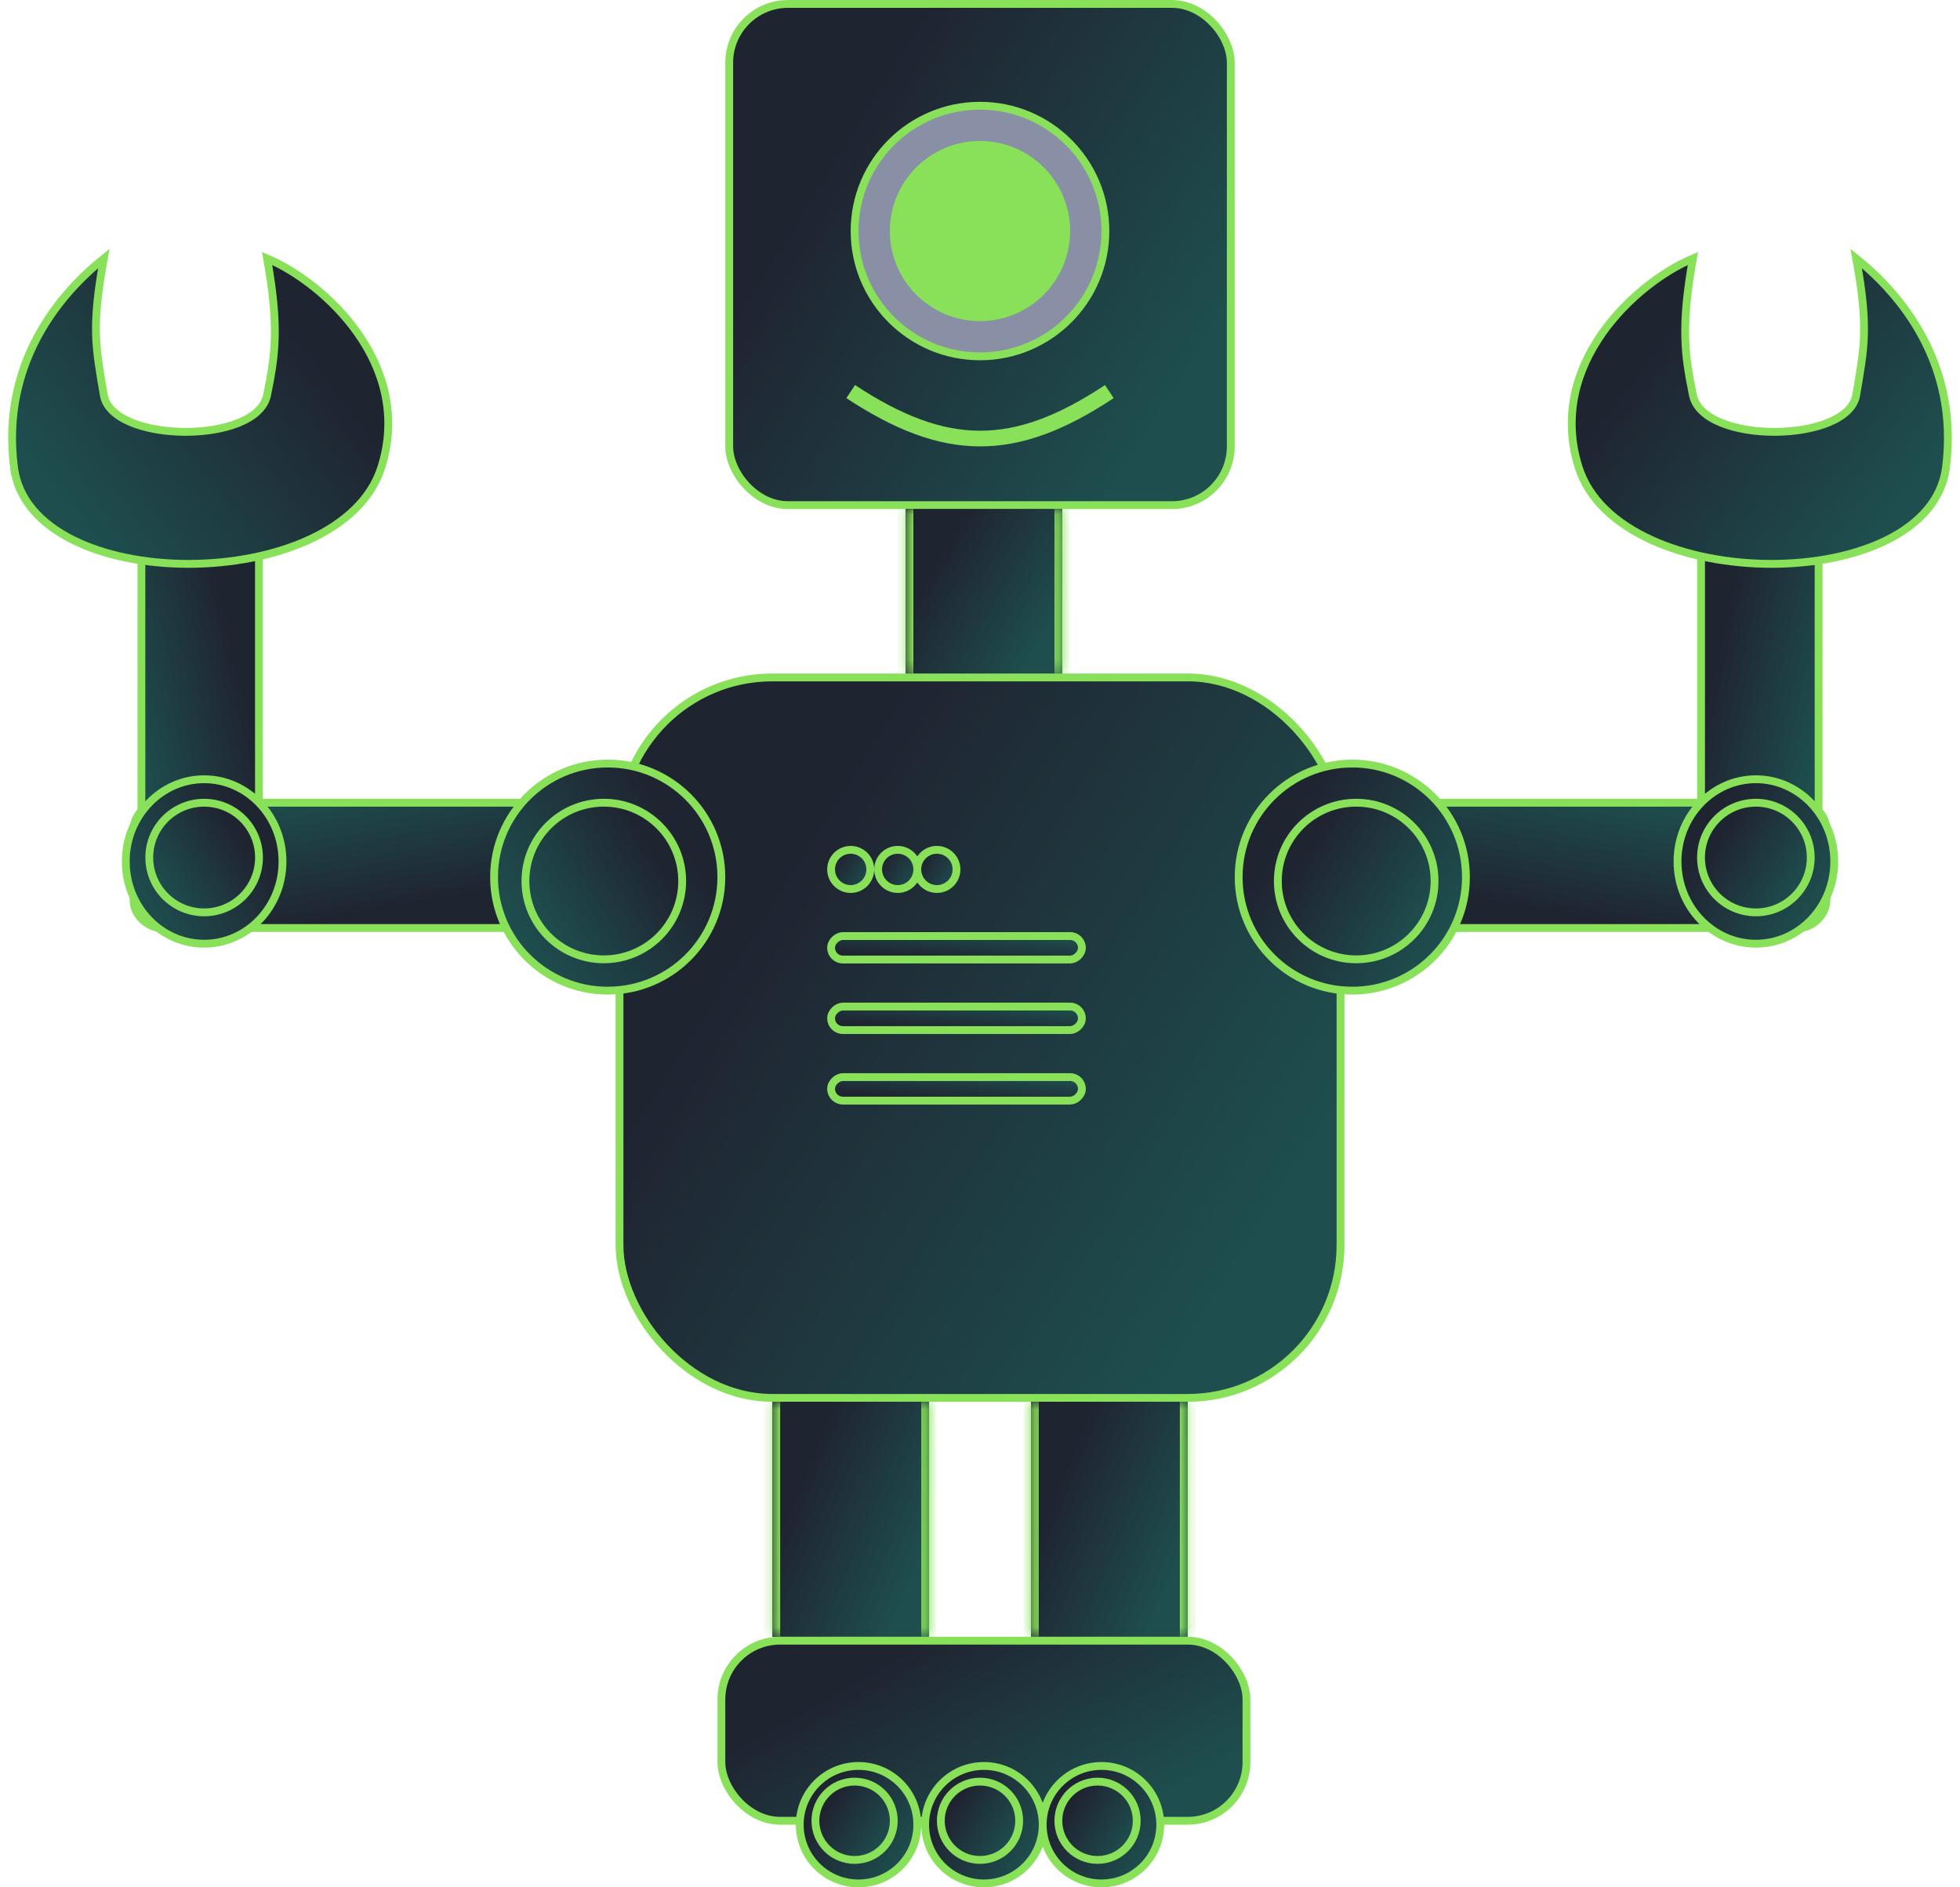 <svg width="162" height="156" viewBox="0 0 162 156" fill="none" xmlns="http://www.w3.org/2000/svg">
<rect x="51.203" y="55.994" width="59.595" height="59.551" rx="12.632" fill="#1F2431"/>
<rect x="51.203" y="55.994" width="59.595" height="59.551" rx="12.632" fill="url(#paint0_linear_776_41441)"/>
<rect x="68.693" y="79.313" width="1.943" height="20.729" rx="0.972" transform="rotate(-90 68.693 79.313)" fill="#1F2431"/>
<rect x="68.693" y="79.313" width="1.943" height="20.729" rx="0.972" transform="rotate(-90 68.693 79.313)" fill="url(#paint1_linear_776_41441)"/>
<rect x="68.693" y="79.313" width="1.943" height="20.729" rx="0.972" transform="rotate(-90 68.693 79.313)" stroke="#89E159" stroke-width="0.648"/>
<rect x="68.693" y="85.143" width="1.943" height="20.729" rx="0.972" transform="rotate(-90 68.693 85.143)" fill="#1F2431"/>
<rect x="68.693" y="85.143" width="1.943" height="20.729" rx="0.972" transform="rotate(-90 68.693 85.143)" fill="url(#paint2_linear_776_41441)"/>
<rect x="68.693" y="85.143" width="1.943" height="20.729" rx="0.972" transform="rotate(-90 68.693 85.143)" stroke="#89E159" stroke-width="0.648"/>
<rect x="68.693" y="90.973" width="1.943" height="20.729" rx="0.972" transform="rotate(-90 68.693 90.973)" fill="#1F2431"/>
<rect x="68.693" y="90.973" width="1.943" height="20.729" rx="0.972" transform="rotate(-90 68.693 90.973)" fill="url(#paint3_linear_776_41441)"/>
<rect x="68.693" y="90.973" width="1.943" height="20.729" rx="0.972" transform="rotate(-90 68.693 90.973)" stroke="#89E159" stroke-width="0.648"/>
<path d="M71.932 71.863C71.932 72.758 71.207 73.483 70.312 73.483C69.418 73.483 68.693 72.758 68.693 71.863C68.693 70.969 69.418 70.244 70.312 70.244C71.207 70.244 71.932 70.969 71.932 71.863Z" fill="#1F2431"/>
<path d="M71.932 71.863C71.932 72.758 71.207 73.483 70.312 73.483C69.418 73.483 68.693 72.758 68.693 71.863C68.693 70.969 69.418 70.244 70.312 70.244C71.207 70.244 71.932 70.969 71.932 71.863Z" fill="url(#paint4_linear_776_41441)"/>
<path d="M71.932 71.863C71.932 72.758 71.207 73.483 70.312 73.483C69.418 73.483 68.693 72.758 68.693 71.863C68.693 70.969 69.418 70.244 70.312 70.244C71.207 70.244 71.932 70.969 71.932 71.863Z" stroke="#89E159" stroke-width="0.648"/>
<path d="M75.82 71.863C75.82 72.758 75.094 73.483 74.2 73.483C73.306 73.483 72.581 72.758 72.581 71.863C72.581 70.969 73.306 70.244 74.2 70.244C75.094 70.244 75.82 70.969 75.82 71.863Z" fill="#1F2431"/>
<path d="M75.82 71.863C75.82 72.758 75.094 73.483 74.2 73.483C73.306 73.483 72.581 72.758 72.581 71.863C72.581 70.969 73.306 70.244 74.2 70.244C75.094 70.244 75.82 70.969 75.82 71.863Z" fill="url(#paint5_linear_776_41441)"/>
<path d="M75.82 71.863C75.82 72.758 75.094 73.483 74.2 73.483C73.306 73.483 72.581 72.758 72.581 71.863C72.581 70.969 73.306 70.244 74.2 70.244C75.094 70.244 75.82 70.969 75.82 71.863Z" stroke="#89E159" stroke-width="0.648"/>
<path d="M79.057 71.863C79.057 72.758 78.332 73.483 77.438 73.483C76.543 73.483 75.818 72.758 75.818 71.863C75.818 70.969 76.543 70.244 77.438 70.244C78.332 70.244 79.057 70.969 79.057 71.863Z" fill="#1F2431"/>
<path d="M79.057 71.863C79.057 72.758 78.332 73.483 77.438 73.483C76.543 73.483 75.818 72.758 75.818 71.863C75.818 70.969 76.543 70.244 77.438 70.244C78.332 70.244 79.057 70.969 79.057 71.863Z" fill="url(#paint6_linear_776_41441)"/>
<path d="M79.057 71.863C79.057 72.758 78.332 73.483 77.438 73.483C76.543 73.483 75.818 72.758 75.818 71.863C75.818 70.969 76.543 70.244 77.438 70.244C78.332 70.244 79.057 70.969 79.057 71.863Z" stroke="#89E159" stroke-width="0.648"/>
<rect x="51.203" y="55.994" width="59.595" height="59.551" rx="12.632" stroke="#89E159" stroke-width="0.648"/>
<rect x="60.271" y="0.326" width="41.457" height="41.427" rx="4.858" fill="#1F2431"/>
<rect x="60.271" y="0.326" width="41.457" height="41.427" rx="4.858" fill="url(#paint7_linear_776_41441)"/>
<rect x="60.271" y="0.326" width="41.457" height="41.427" rx="4.858" stroke="#89E159" stroke-width="0.648"/>
<mask id="path-9-inside-1_776_41441" fill="white">
<path d="M74.846 42.076H87.801V55.669H74.846V42.076Z"/>
</mask>
<path d="M74.846 42.076H87.801V55.669H74.846V42.076Z" fill="#1F2431"/>
<path d="M74.846 42.076H87.801V55.669H74.846V42.076Z" fill="url(#paint8_linear_776_41441)"/>
<path d="M87.153 42.076V55.669H88.449V42.076H87.153ZM75.493 55.669V42.076H74.198V55.669H75.493Z" fill="#89E159" mask="url(#path-9-inside-1_776_41441)"/>
<mask id="path-11-inside-2_776_41441" fill="white">
<path d="M63.835 115.869H76.79V135.288H63.835V115.869Z"/>
</mask>
<path d="M63.835 115.869H76.79V135.288H63.835V115.869Z" fill="#1F2431"/>
<path d="M63.835 115.869H76.79V135.288H63.835V115.869Z" fill="url(#paint9_linear_776_41441)"/>
<path d="M76.143 115.869V135.288H77.438V115.869H76.143ZM64.483 135.288V115.869H63.187V135.288H64.483Z" fill="#89E159" mask="url(#path-11-inside-2_776_41441)"/>
<mask id="path-13-inside-3_776_41441" fill="white">
<path d="M85.211 115.869H98.166V135.288H85.211V115.869Z"/>
</mask>
<path d="M85.211 115.869H98.166V135.288H85.211V115.869Z" fill="#1F2431"/>
<path d="M85.211 115.869H98.166V135.288H85.211V115.869Z" fill="url(#paint10_linear_776_41441)"/>
<path d="M97.519 115.869V135.288H98.814V115.869H97.519ZM85.859 135.288V115.869H84.563V135.288H85.859Z" fill="#89E159" mask="url(#path-13-inside-3_776_41441)"/>
<path d="M91.364 19.096C91.364 24.816 86.724 29.453 81 29.453C75.275 29.453 70.635 24.816 70.635 19.096C70.635 13.377 75.275 8.74 81 8.74C86.724 8.74 91.364 13.377 91.364 19.096Z" fill="#8990A5" stroke="#89E159" stroke-width="0.648"/>
<path d="M88.125 19.096C88.125 23.028 84.935 26.216 80.999 26.216C77.064 26.216 73.874 23.028 73.874 19.096C73.874 15.164 77.064 11.976 80.999 11.976C84.935 11.976 88.125 15.164 88.125 19.096Z" fill="#89E159" stroke="#89E159" stroke-width="0.648"/>
<path d="M70.312 32.367C78.086 37.483 83.796 37.607 91.689 32.367" stroke="#89E159" stroke-width="1.296"/>
<rect x="59.624" y="135.613" width="43.401" height="14.887" rx="4.858" fill="#1F2431"/>
<rect x="59.624" y="135.613" width="43.401" height="14.887" rx="4.858" fill="url(#paint11_linear_776_41441)"/>
<rect x="59.624" y="135.613" width="43.401" height="14.887" rx="4.858" stroke="#89E159" stroke-width="0.648"/>
<path d="M75.818 150.823C75.818 153.504 73.643 155.677 70.96 155.677C68.276 155.677 66.101 153.504 66.101 150.823C66.101 148.142 68.276 145.968 70.96 145.968C73.643 145.968 75.818 148.142 75.818 150.823Z" fill="#1F2431"/>
<path d="M75.818 150.823C75.818 153.504 73.643 155.677 70.96 155.677C68.276 155.677 66.101 153.504 66.101 150.823C66.101 148.142 68.276 145.968 70.96 145.968C73.643 145.968 75.818 148.142 75.818 150.823Z" fill="url(#paint12_linear_776_41441)"/>
<path d="M75.818 150.823C75.818 153.504 73.643 155.677 70.96 155.677C68.276 155.677 66.101 153.504 66.101 150.823C66.101 148.142 68.276 145.968 70.96 145.968C73.643 145.968 75.818 148.142 75.818 150.823Z" stroke="#89E159" stroke-width="0.648"/>
<path d="M73.874 150.5C73.874 152.287 72.424 153.736 70.635 153.736C68.846 153.736 67.396 152.287 67.396 150.5C67.396 148.712 68.846 147.263 70.635 147.263C72.424 147.263 73.874 148.712 73.874 150.5Z" fill="#1F2431"/>
<path d="M73.874 150.5C73.874 152.287 72.424 153.736 70.635 153.736C68.846 153.736 67.396 152.287 67.396 150.5C67.396 148.712 68.846 147.263 70.635 147.263C72.424 147.263 73.874 148.712 73.874 150.5Z" fill="url(#paint13_linear_776_41441)"/>
<path d="M73.874 150.5C73.874 152.287 72.424 153.736 70.635 153.736C68.846 153.736 67.396 152.287 67.396 150.5C67.396 148.712 68.846 147.263 70.635 147.263C72.424 147.263 73.874 148.712 73.874 150.5Z" stroke="#89E159" stroke-width="0.648"/>
<path d="M86.183 150.823C86.183 153.504 84.008 155.677 81.325 155.677C78.641 155.677 76.466 153.504 76.466 150.823C76.466 148.142 78.641 145.968 81.325 145.968C84.008 145.968 86.183 148.142 86.183 150.823Z" fill="#1F2431"/>
<path d="M86.183 150.823C86.183 153.504 84.008 155.677 81.325 155.677C78.641 155.677 76.466 153.504 76.466 150.823C76.466 148.142 78.641 145.968 81.325 145.968C84.008 145.968 86.183 148.142 86.183 150.823Z" fill="url(#paint14_linear_776_41441)"/>
<path d="M86.183 150.823C86.183 153.504 84.008 155.677 81.325 155.677C78.641 155.677 76.466 153.504 76.466 150.823C76.466 148.142 78.641 145.968 81.325 145.968C84.008 145.968 86.183 148.142 86.183 150.823Z" stroke="#89E159" stroke-width="0.648"/>
<path d="M84.239 150.5C84.239 152.287 82.789 153.736 81 153.736C79.211 153.736 77.761 152.287 77.761 150.5C77.761 148.712 79.211 147.263 81 147.263C82.789 147.263 84.239 148.712 84.239 150.5Z" fill="#1F2431"/>
<path d="M84.239 150.5C84.239 152.287 82.789 153.736 81 153.736C79.211 153.736 77.761 152.287 77.761 150.5C77.761 148.712 79.211 147.263 81 147.263C82.789 147.263 84.239 148.712 84.239 150.5Z" fill="url(#paint15_linear_776_41441)"/>
<path d="M84.239 150.5C84.239 152.287 82.789 153.736 81 153.736C79.211 153.736 77.761 152.287 77.761 150.5C77.761 148.712 79.211 147.263 81 147.263C82.789 147.263 84.239 148.712 84.239 150.5Z" stroke="#89E159" stroke-width="0.648"/>
<path d="M95.899 150.823C95.899 153.504 93.724 155.677 91.041 155.677C88.357 155.677 86.182 153.504 86.182 150.823C86.182 148.142 88.357 145.968 91.041 145.968C93.724 145.968 95.899 148.142 95.899 150.823Z" fill="#1F2431"/>
<path d="M95.899 150.823C95.899 153.504 93.724 155.677 91.041 155.677C88.357 155.677 86.182 153.504 86.182 150.823C86.182 148.142 88.357 145.968 91.041 145.968C93.724 145.968 95.899 148.142 95.899 150.823Z" fill="url(#paint16_linear_776_41441)"/>
<path d="M95.899 150.823C95.899 153.504 93.724 155.677 91.041 155.677C88.357 155.677 86.182 153.504 86.182 150.823C86.182 148.142 88.357 145.968 91.041 145.968C93.724 145.968 95.899 148.142 95.899 150.823Z" stroke="#89E159" stroke-width="0.648"/>
<path d="M93.955 150.5C93.955 152.287 92.505 153.736 90.716 153.736C88.927 153.736 87.477 152.287 87.477 150.5C87.477 148.712 88.927 147.263 90.716 147.263C92.505 147.263 93.955 148.712 93.955 150.5Z" fill="#1F2431"/>
<path d="M93.955 150.5C93.955 152.287 92.505 153.736 90.716 153.736C88.927 153.736 87.477 152.287 87.477 150.5C87.477 148.712 88.927 147.263 90.716 147.263C92.505 147.263 93.955 148.712 93.955 150.5Z" fill="url(#paint17_linear_776_41441)"/>
<path d="M93.955 150.5C93.955 152.287 92.505 153.736 90.716 153.736C88.927 153.736 87.477 152.287 87.477 150.5C87.477 148.712 88.927 147.263 90.716 147.263C92.505 147.263 93.955 148.712 93.955 150.5Z" stroke="#89E159" stroke-width="0.648"/>
<rect x="112.093" y="76.707" width="10.356" height="38.866" rx="2.267" transform="rotate(-90 112.093 76.707)" fill="#1F2431"/>
<rect x="112.093" y="76.707" width="10.356" height="38.866" rx="2.267" transform="rotate(-90 112.093 76.707)" fill="url(#paint18_linear_776_41441)"/>
<rect x="112.093" y="76.707" width="10.356" height="38.866" rx="2.267" transform="rotate(-90 112.093 76.707)" stroke="#89E159" stroke-width="0.648"/>
<rect x="140.597" y="43.697" width="9.717" height="27.834" rx="2.267" fill="#1F2431"/>
<rect x="140.597" y="43.697" width="9.717" height="27.834" rx="2.267" fill="url(#paint19_linear_776_41441)"/>
<rect x="140.597" y="43.697" width="9.717" height="27.834" rx="2.267" stroke="#89E159" stroke-width="0.648"/>
<path d="M121.164 72.499C121.164 77.682 116.959 81.884 111.771 81.884C106.584 81.884 102.379 77.682 102.379 72.499C102.379 67.315 106.584 63.113 111.771 63.113C116.959 63.113 121.164 67.315 121.164 72.499Z" fill="#1F2431"/>
<path d="M121.164 72.499C121.164 77.682 116.959 81.884 111.771 81.884C106.584 81.884 102.379 77.682 102.379 72.499C102.379 67.315 106.584 63.113 111.771 63.113C116.959 63.113 121.164 67.315 121.164 72.499Z" fill="url(#paint20_linear_776_41441)"/>
<path d="M121.164 72.499C121.164 77.682 116.959 81.884 111.771 81.884C106.584 81.884 102.379 77.682 102.379 72.499C102.379 67.315 106.584 63.113 111.771 63.113C116.959 63.113 121.164 67.315 121.164 72.499Z" stroke="#89E159" stroke-width="0.648"/>
<path d="M118.572 72.822C118.572 76.397 115.672 79.295 112.095 79.295C108.517 79.295 105.617 76.397 105.617 72.822C105.617 69.248 108.517 66.349 112.095 66.349C115.672 66.349 118.572 69.248 118.572 72.822Z" fill="#1F2431"/>
<path d="M118.572 72.822C118.572 76.397 115.672 79.295 112.095 79.295C108.517 79.295 105.617 76.397 105.617 72.822C105.617 69.248 108.517 66.349 112.095 66.349C115.672 66.349 118.572 69.248 118.572 72.822Z" fill="url(#paint21_linear_776_41441)"/>
<path d="M118.572 72.822C118.572 76.397 115.672 79.295 112.095 79.295C108.517 79.295 105.617 76.397 105.617 72.822C105.617 69.248 108.517 66.349 112.095 66.349C115.672 66.349 118.572 69.248 118.572 72.822Z" stroke="#89E159" stroke-width="0.648"/>
<path d="M151.607 71.206C151.607 74.974 148.693 78.003 145.13 78.003C141.566 78.003 138.652 74.974 138.652 71.206C138.652 67.439 141.566 64.41 145.13 64.41C148.693 64.41 151.607 67.439 151.607 71.206Z" fill="#1F2431"/>
<path d="M151.607 71.206C151.607 74.974 148.693 78.003 145.13 78.003C141.566 78.003 138.652 74.974 138.652 71.206C138.652 67.439 141.566 64.41 145.13 64.41C148.693 64.41 151.607 67.439 151.607 71.206Z" fill="url(#paint22_linear_776_41441)"/>
<path d="M151.607 71.206C151.607 74.974 148.693 78.003 145.13 78.003C141.566 78.003 138.652 74.974 138.652 71.206C138.652 67.439 141.566 64.41 145.13 64.41C148.693 64.41 151.607 67.439 151.607 71.206Z" stroke="#89E159" stroke-width="0.648"/>
<path d="M149.664 70.882C149.664 73.384 147.634 75.413 145.13 75.413C142.625 75.413 140.595 73.384 140.595 70.882C140.595 68.38 142.625 66.351 145.13 66.351C147.634 66.351 149.664 68.38 149.664 70.882Z" fill="#1F2431"/>
<path d="M149.664 70.882C149.664 73.384 147.634 75.413 145.13 75.413C142.625 75.413 140.595 73.384 140.595 70.882C140.595 68.38 142.625 66.351 145.13 66.351C147.634 66.351 149.664 68.38 149.664 70.882Z" fill="url(#paint23_linear_776_41441)"/>
<path d="M149.664 70.882C149.664 73.384 147.634 75.413 145.13 75.413C142.625 75.413 140.595 73.384 140.595 70.882C140.595 68.38 142.625 66.351 145.13 66.351C147.634 66.351 149.664 68.38 149.664 70.882Z" stroke="#89E159" stroke-width="0.648"/>
<path d="M130.484 38.636C127.784 30.133 135.196 23.356 139.925 21.363C138.909 27.064 139.25 29.335 139.925 32.657C140.762 36.777 152.746 36.643 153.421 32.657C154.096 28.671 154.455 27.064 153.421 21.363C157.02 24.242 161.945 29.987 160.844 38.636C159.49 49.265 133.858 49.265 130.484 38.636Z" fill="#1F2431"/>
<path d="M130.484 38.636C127.784 30.133 135.196 23.356 139.925 21.363C138.909 27.064 139.25 29.335 139.925 32.657C140.762 36.777 152.746 36.643 153.421 32.657C154.096 28.671 154.455 27.064 153.421 21.363C157.02 24.242 161.945 29.987 160.844 38.636C159.49 49.265 133.858 49.265 130.484 38.636Z" fill="url(#paint24_linear_776_41441)"/>
<path d="M130.484 38.636C127.784 30.133 135.196 23.356 139.925 21.363C138.909 27.064 139.25 29.335 139.925 32.657C140.762 36.777 152.746 36.643 153.421 32.657C154.096 28.671 154.455 27.064 153.421 21.363C157.02 24.242 161.945 29.987 160.844 38.636C159.49 49.265 133.858 49.265 130.484 38.636Z" stroke="#89E159" stroke-width="0.648"/>
<rect x="-0.324" y="-0.324" width="10.356" height="38.866" rx="2.267" transform="matrix(0 -1 -1 0 49.583 76.383)" fill="#1F2431"/>
<rect x="-0.324" y="-0.324" width="10.356" height="38.866" rx="2.267" transform="matrix(0 -1 -1 0 49.583 76.383)" fill="url(#paint25_linear_776_41441)"/>
<rect x="-0.324" y="-0.324" width="10.356" height="38.866" rx="2.267" transform="matrix(0 -1 -1 0 49.583 76.383)" stroke="#89E159" stroke-width="0.648"/>
<rect x="-0.324" y="0.324" width="9.717" height="27.834" rx="2.267" transform="matrix(-1 0 0 1 21.08 43.373)" fill="#1F2431"/>
<rect x="-0.324" y="0.324" width="9.717" height="27.834" rx="2.267" transform="matrix(-1 0 0 1 21.08 43.373)" fill="url(#paint26_linear_776_41441)"/>
<rect x="-0.324" y="0.324" width="9.717" height="27.834" rx="2.267" transform="matrix(-1 0 0 1 21.08 43.373)" stroke="#89E159" stroke-width="0.648"/>
<path d="M40.837 72.499C40.837 77.682 45.042 81.884 50.23 81.884C55.417 81.884 59.622 77.682 59.622 72.499C59.622 67.315 55.417 63.113 50.23 63.113C45.042 63.113 40.837 67.315 40.837 72.499Z" fill="#1F2431"/>
<path d="M40.837 72.499C40.837 77.682 45.042 81.884 50.23 81.884C55.417 81.884 59.622 77.682 59.622 72.499C59.622 67.315 55.417 63.113 50.23 63.113C45.042 63.113 40.837 67.315 40.837 72.499Z" fill="url(#paint27_linear_776_41441)"/>
<path d="M40.837 72.499C40.837 77.682 45.042 81.884 50.23 81.884C55.417 81.884 59.622 77.682 59.622 72.499C59.622 67.315 55.417 63.113 50.23 63.113C45.042 63.113 40.837 67.315 40.837 72.499Z" stroke="#89E159" stroke-width="0.648"/>
<path d="M43.429 72.822C43.429 76.397 46.329 79.295 49.906 79.295C53.484 79.295 56.384 76.397 56.384 72.822C56.384 69.248 53.484 66.349 49.906 66.349C46.329 66.349 43.429 69.248 43.429 72.822Z" fill="#1F2431"/>
<path d="M43.429 72.822C43.429 76.397 46.329 79.295 49.906 79.295C53.484 79.295 56.384 76.397 56.384 72.822C56.384 69.248 53.484 66.349 49.906 66.349C46.329 66.349 43.429 69.248 43.429 72.822Z" fill="url(#paint28_linear_776_41441)"/>
<path d="M43.429 72.822C43.429 76.397 46.329 79.295 49.906 79.295C53.484 79.295 56.384 76.397 56.384 72.822C56.384 69.248 53.484 66.349 49.906 66.349C46.329 66.349 43.429 69.248 43.429 72.822Z" stroke="#89E159" stroke-width="0.648"/>
<path d="M10.395 71.206C10.395 74.974 13.309 78.003 16.872 78.003C20.436 78.003 23.35 74.974 23.35 71.206C23.35 67.439 20.436 64.41 16.872 64.41C13.309 64.41 10.395 67.439 10.395 71.206Z" fill="#1F2431"/>
<path d="M10.395 71.206C10.395 74.974 13.309 78.003 16.872 78.003C20.436 78.003 23.35 74.974 23.35 71.206C23.35 67.439 20.436 64.41 16.872 64.41C13.309 64.41 10.395 67.439 10.395 71.206Z" fill="url(#paint29_linear_776_41441)"/>
<path d="M10.395 71.206C10.395 74.974 13.309 78.003 16.872 78.003C20.436 78.003 23.35 74.974 23.35 71.206C23.35 67.439 20.436 64.41 16.872 64.41C13.309 64.41 10.395 67.439 10.395 71.206Z" stroke="#89E159" stroke-width="0.648"/>
<path d="M12.338 70.882C12.338 73.384 14.368 75.413 16.872 75.413C19.377 75.413 21.407 73.384 21.407 70.882C21.407 68.38 19.377 66.351 16.872 66.351C14.368 66.351 12.338 68.38 12.338 70.882Z" fill="#1F2431"/>
<path d="M12.338 70.882C12.338 73.384 14.368 75.413 16.872 75.413C19.377 75.413 21.407 73.384 21.407 70.882C21.407 68.38 19.377 66.351 16.872 66.351C14.368 66.351 12.338 68.38 12.338 70.882Z" fill="url(#paint30_linear_776_41441)"/>
<path d="M12.338 70.882C12.338 73.384 14.368 75.413 16.872 75.413C19.377 75.413 21.407 73.384 21.407 70.882C21.407 68.38 19.377 66.351 16.872 66.351C14.368 66.351 12.338 68.38 12.338 70.882Z" stroke="#89E159" stroke-width="0.648"/>
<path d="M31.517 38.636C34.216 30.133 26.805 23.356 22.076 21.363C23.092 27.064 22.751 29.335 22.076 32.657C21.239 36.777 9.255 36.643 8.58 32.657C7.905 28.671 7.546 27.064 8.58 21.363C4.981 24.242 0.055 29.987 1.157 38.636C2.511 49.265 28.143 49.265 31.517 38.636Z" fill="#1F2431"/>
<path d="M31.517 38.636C34.216 30.133 26.805 23.356 22.076 21.363C23.092 27.064 22.751 29.335 22.076 32.657C21.239 36.777 9.255 36.643 8.58 32.657C7.905 28.671 7.546 27.064 8.58 21.363C4.981 24.242 0.055 29.987 1.157 38.636C2.511 49.265 28.143 49.265 31.517 38.636Z" fill="url(#paint31_linear_776_41441)"/>
<path d="M31.517 38.636C34.216 30.133 26.805 23.356 22.076 21.363C23.092 27.064 22.751 29.335 22.076 32.657C21.239 36.777 9.255 36.643 8.58 32.657C7.905 28.671 7.546 27.064 8.58 21.363C4.981 24.242 0.055 29.987 1.157 38.636C2.511 49.265 28.143 49.265 31.517 38.636Z" stroke="#89E159" stroke-width="0.648"/>
<defs>
<linearGradient id="paint0_linear_776_41441" x1="95.445" y1="115.869" x2="53.811" y2="89.98" gradientUnits="userSpaceOnUse">
<stop stop-color="#1E4E4E"/>
<stop offset="1" stop-color="#1F2431"/>
</linearGradient>
<linearGradient id="paint1_linear_776_41441" x1="70.286" y1="101.013" x2="67.817" y2="100.827" gradientUnits="userSpaceOnUse">
<stop stop-color="#1E4E4E"/>
<stop offset="1" stop-color="#1F2431"/>
</linearGradient>
<linearGradient id="paint2_linear_776_41441" x1="70.286" y1="106.843" x2="67.817" y2="106.657" gradientUnits="userSpaceOnUse">
<stop stop-color="#1E4E4E"/>
<stop offset="1" stop-color="#1F2431"/>
</linearGradient>
<linearGradient id="paint3_linear_776_41441" x1="70.286" y1="112.673" x2="67.817" y2="112.487" gradientUnits="userSpaceOnUse">
<stop stop-color="#1E4E4E"/>
<stop offset="1" stop-color="#1F2431"/>
</linearGradient>
<linearGradient id="paint4_linear_776_41441" x1="71.244" y1="73.807" x2="68.557" y2="72.137" gradientUnits="userSpaceOnUse">
<stop stop-color="#1E4E4E"/>
<stop offset="1" stop-color="#1F2431"/>
</linearGradient>
<linearGradient id="paint5_linear_776_41441" x1="75.132" y1="73.807" x2="72.445" y2="72.137" gradientUnits="userSpaceOnUse">
<stop stop-color="#1E4E4E"/>
<stop offset="1" stop-color="#1F2431"/>
</linearGradient>
<linearGradient id="paint6_linear_776_41441" x1="78.369" y1="73.807" x2="75.682" y2="72.137" gradientUnits="userSpaceOnUse">
<stop stop-color="#1E4E4E"/>
<stop offset="1" stop-color="#1F2431"/>
</linearGradient>
<linearGradient id="paint7_linear_776_41441" x1="91.096" y1="42.077" x2="61.997" y2="23.982" gradientUnits="userSpaceOnUse">
<stop stop-color="#1E4E4E"/>
<stop offset="1" stop-color="#1F2431"/>
</linearGradient>
<linearGradient id="paint8_linear_776_41441" x1="84.43" y1="55.669" x2="75.238" y2="50.226" gradientUnits="userSpaceOnUse">
<stop stop-color="#1E4E4E"/>
<stop offset="1" stop-color="#1F2431"/>
</linearGradient>
<linearGradient id="paint9_linear_776_41441" x1="73.419" y1="135.288" x2="62.824" y2="130.896" gradientUnits="userSpaceOnUse">
<stop stop-color="#1E4E4E"/>
<stop offset="1" stop-color="#1F2431"/>
</linearGradient>
<linearGradient id="paint10_linear_776_41441" x1="94.795" y1="135.288" x2="84.2" y2="130.896" gradientUnits="userSpaceOnUse">
<stop stop-color="#1E4E4E"/>
<stop offset="1" stop-color="#1F2431"/>
</linearGradient>
<linearGradient id="paint11_linear_776_41441" x1="91.886" y1="150.824" x2="81.6" y2="132.703" gradientUnits="userSpaceOnUse">
<stop stop-color="#1E4E4E"/>
<stop offset="1" stop-color="#1F2431"/>
</linearGradient>
<linearGradient id="paint12_linear_776_41441" x1="73.445" y1="156.001" x2="66.282" y2="151.547" gradientUnits="userSpaceOnUse">
<stop stop-color="#1E4E4E"/>
<stop offset="1" stop-color="#1F2431"/>
</linearGradient>
<linearGradient id="paint13_linear_776_41441" x1="72.344" y1="154.06" x2="67.419" y2="150.998" gradientUnits="userSpaceOnUse">
<stop stop-color="#1E4E4E"/>
<stop offset="1" stop-color="#1F2431"/>
</linearGradient>
<linearGradient id="paint14_linear_776_41441" x1="83.81" y1="156.001" x2="76.647" y2="151.547" gradientUnits="userSpaceOnUse">
<stop stop-color="#1E4E4E"/>
<stop offset="1" stop-color="#1F2431"/>
</linearGradient>
<linearGradient id="paint15_linear_776_41441" x1="82.709" y1="154.06" x2="77.784" y2="150.998" gradientUnits="userSpaceOnUse">
<stop stop-color="#1E4E4E"/>
<stop offset="1" stop-color="#1F2431"/>
</linearGradient>
<linearGradient id="paint16_linear_776_41441" x1="93.526" y1="156.001" x2="86.363" y2="151.547" gradientUnits="userSpaceOnUse">
<stop stop-color="#1E4E4E"/>
<stop offset="1" stop-color="#1F2431"/>
</linearGradient>
<linearGradient id="paint17_linear_776_41441" x1="92.425" y1="154.06" x2="87.5" y2="150.998" gradientUnits="userSpaceOnUse">
<stop stop-color="#1E4E4E"/>
<stop offset="1" stop-color="#1F2431"/>
</linearGradient>
<linearGradient id="paint18_linear_776_41441" x1="119.91" y1="116.545" x2="109.671" y2="114.773" gradientUnits="userSpaceOnUse">
<stop stop-color="#1E4E4E"/>
<stop offset="1" stop-color="#1F2431"/>
</linearGradient>
<linearGradient id="paint19_linear_776_41441" x1="147.941" y1="71.854" x2="138.491" y2="69.718" gradientUnits="userSpaceOnUse">
<stop stop-color="#1E4E4E"/>
<stop offset="1" stop-color="#1F2431"/>
</linearGradient>
<linearGradient id="paint20_linear_776_41441" x1="116.431" y1="82.208" x2="103.001" y2="73.857" gradientUnits="userSpaceOnUse">
<stop stop-color="#1E4E4E"/>
<stop offset="1" stop-color="#1F2431"/>
</linearGradient>
<linearGradient id="paint21_linear_776_41441" x1="115.356" y1="79.619" x2="105.955" y2="73.773" gradientUnits="userSpaceOnUse">
<stop stop-color="#1E4E4E"/>
<stop offset="1" stop-color="#1F2431"/>
</linearGradient>
<linearGradient id="paint22_linear_776_41441" x1="148.391" y1="78.327" x2="138.751" y2="72.605" gradientUnits="userSpaceOnUse">
<stop stop-color="#1E4E4E"/>
<stop offset="1" stop-color="#1F2431"/>
</linearGradient>
<linearGradient id="paint23_linear_776_41441" x1="147.46" y1="75.737" x2="140.744" y2="71.561" gradientUnits="userSpaceOnUse">
<stop stop-color="#1E4E4E"/>
<stop offset="1" stop-color="#1F2431"/>
</linearGradient>
<linearGradient id="paint24_linear_776_41441" x1="152.91" y1="46.608" x2="134.119" y2="32.227" gradientUnits="userSpaceOnUse">
<stop stop-color="#1E4E4E"/>
<stop offset="1" stop-color="#1F2431"/>
</linearGradient>
<linearGradient id="paint25_linear_776_41441" x1="8.141" y1="39.514" x2="-2.098" y2="37.742" gradientUnits="userSpaceOnUse">
<stop stop-color="#1E4E4E"/>
<stop offset="1" stop-color="#1F2431"/>
</linearGradient>
<linearGradient id="paint26_linear_776_41441" x1="7.667" y1="28.481" x2="-1.782" y2="26.345" gradientUnits="userSpaceOnUse">
<stop stop-color="#1E4E4E"/>
<stop offset="1" stop-color="#1F2431"/>
</linearGradient>
<linearGradient id="paint27_linear_776_41441" x1="45.57" y1="82.208" x2="59" y2="73.857" gradientUnits="userSpaceOnUse">
<stop stop-color="#1E4E4E"/>
<stop offset="1" stop-color="#1F2431"/>
</linearGradient>
<linearGradient id="paint28_linear_776_41441" x1="46.645" y1="79.619" x2="56.046" y2="73.773" gradientUnits="userSpaceOnUse">
<stop stop-color="#1E4E4E"/>
<stop offset="1" stop-color="#1F2431"/>
</linearGradient>
<linearGradient id="paint29_linear_776_41441" x1="13.611" y1="78.327" x2="23.25" y2="72.605" gradientUnits="userSpaceOnUse">
<stop stop-color="#1E4E4E"/>
<stop offset="1" stop-color="#1F2431"/>
</linearGradient>
<linearGradient id="paint30_linear_776_41441" x1="14.542" y1="75.737" x2="21.258" y2="71.561" gradientUnits="userSpaceOnUse">
<stop stop-color="#1E4E4E"/>
<stop offset="1" stop-color="#1F2431"/>
</linearGradient>
<linearGradient id="paint31_linear_776_41441" x1="9.091" y1="46.608" x2="27.882" y2="32.227" gradientUnits="userSpaceOnUse">
<stop stop-color="#1E4E4E"/>
<stop offset="1" stop-color="#1F2431"/>
</linearGradient>
</defs>
</svg>
